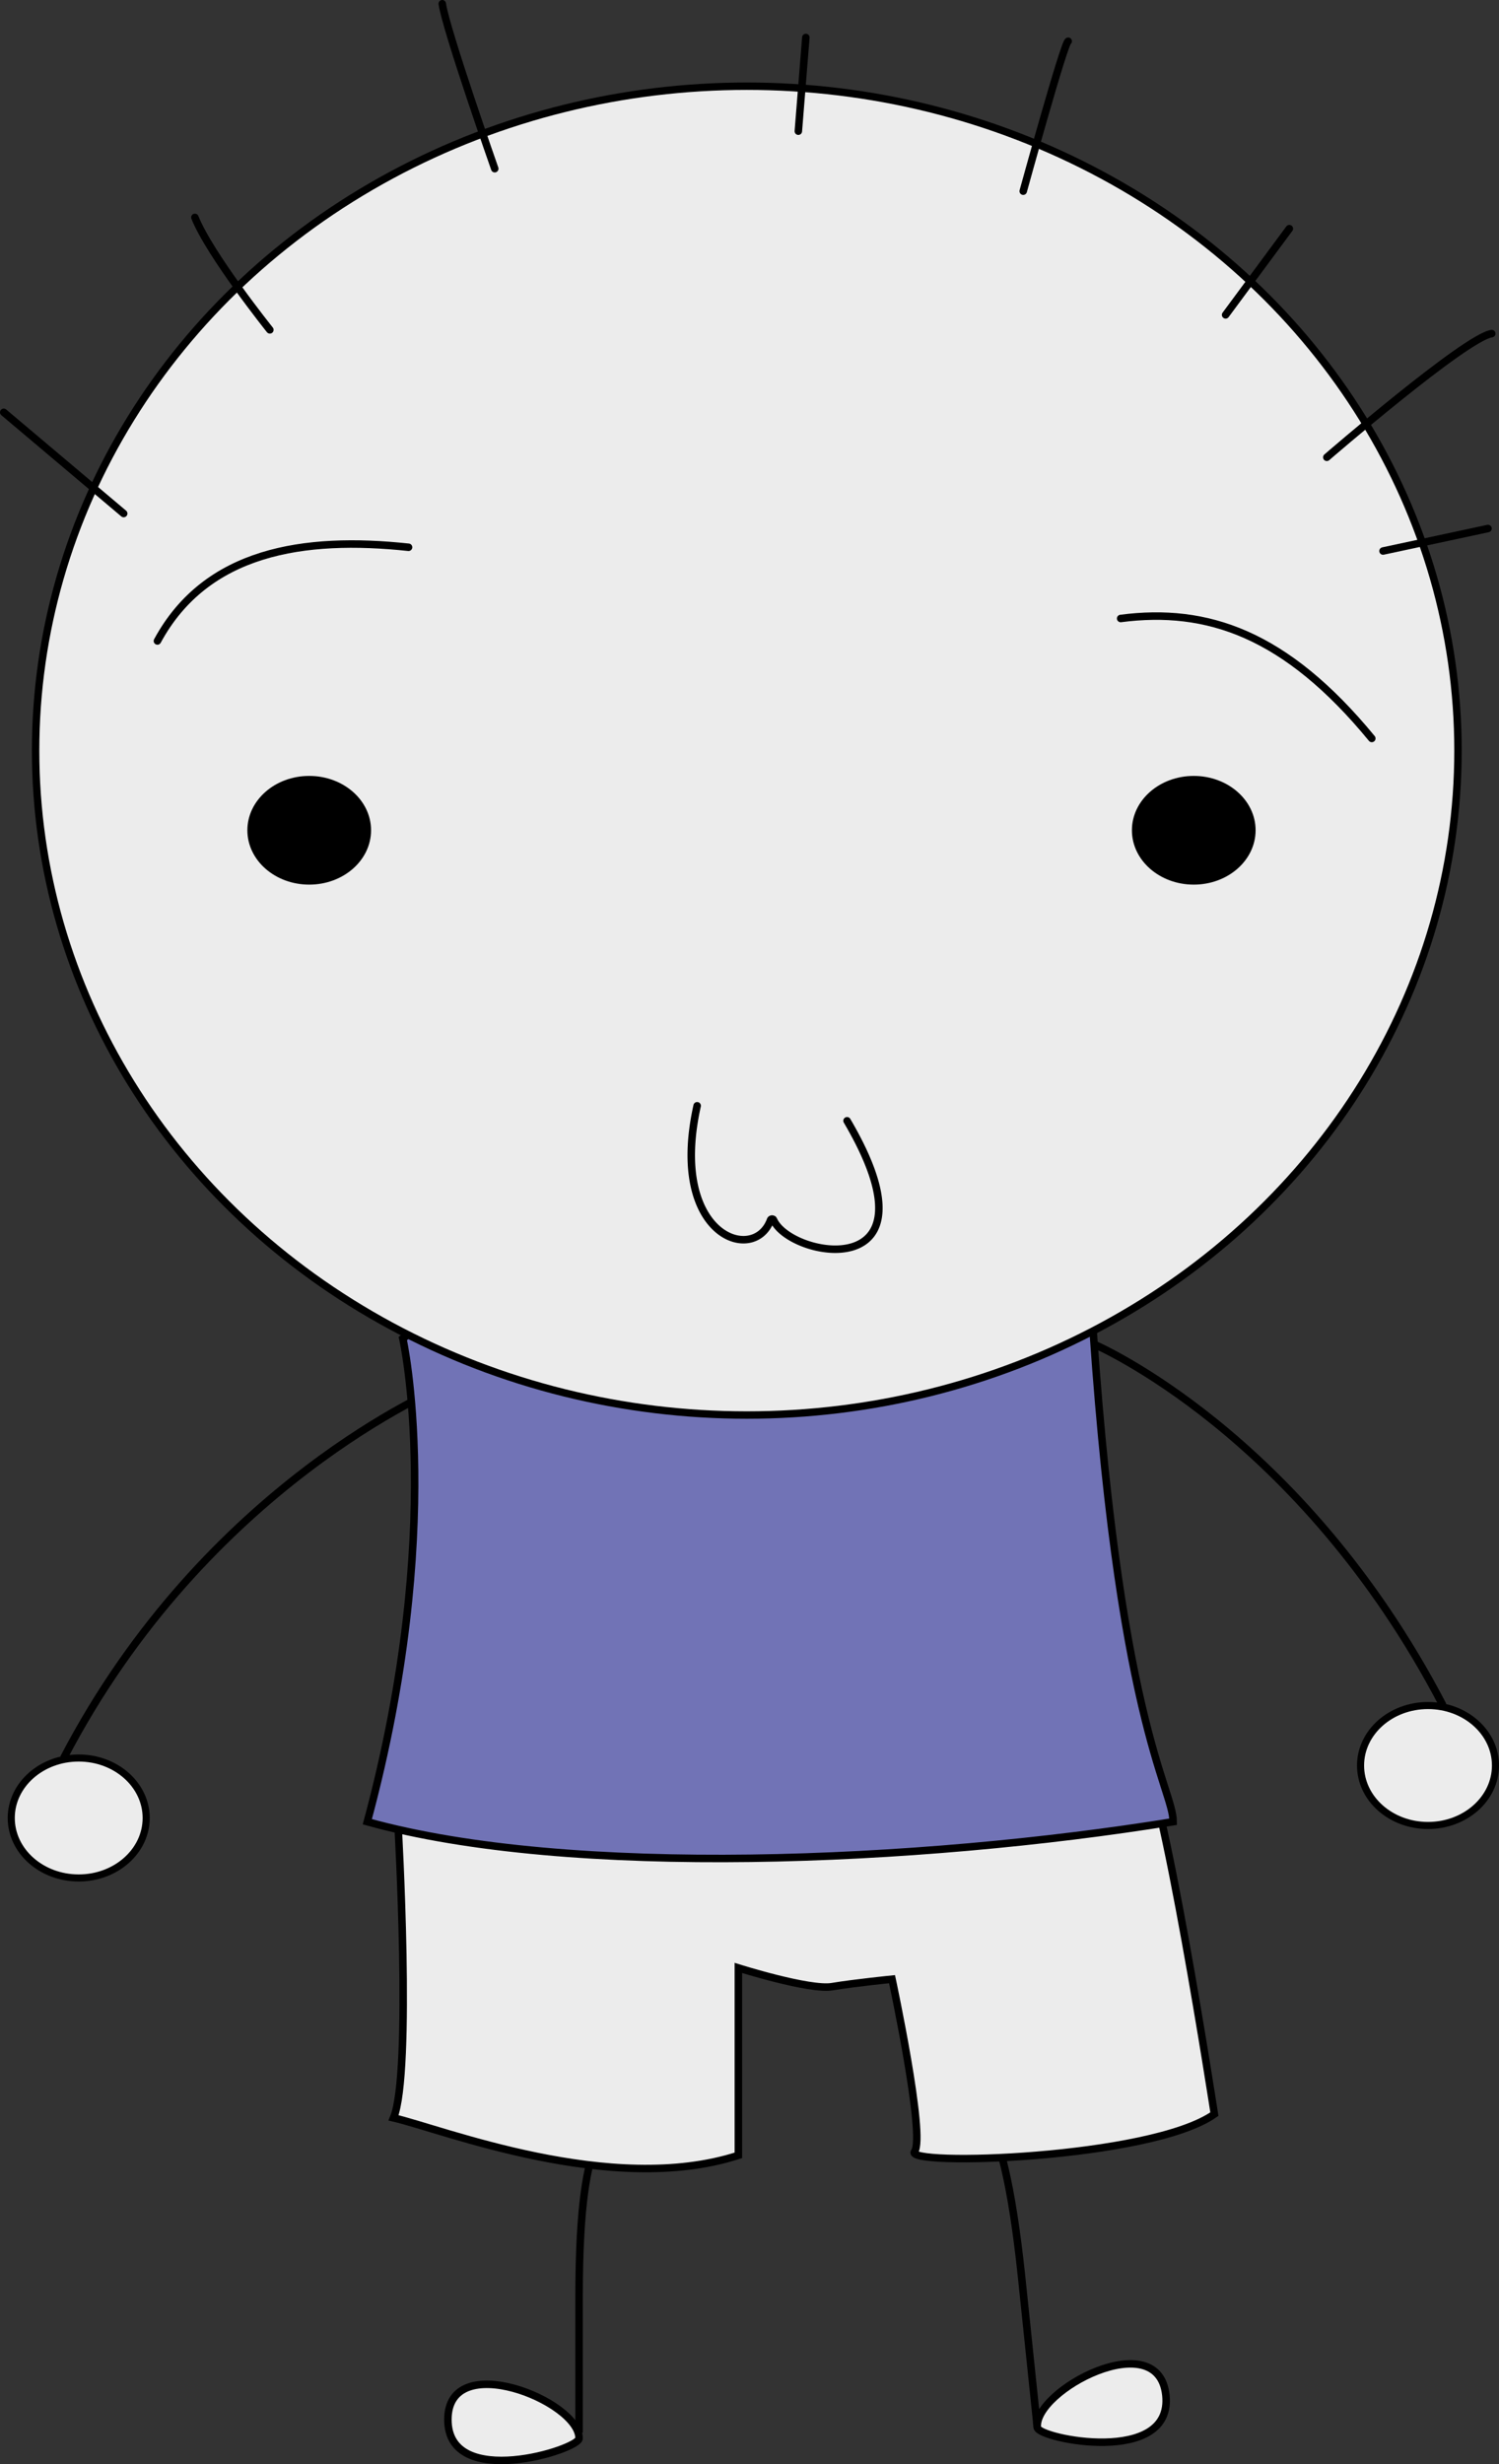 <svg xmlns="http://www.w3.org/2000/svg" viewBox="0 0 399.94 657.39"><rect x="0" y="0" width="399.94" height="657.39" fill="#333333" stroke="none"/><defs><style>.cls-1,.cls-6{fill:none;}.cls-1,.cls-2,.cls-3,.cls-4,.cls-5,.cls-6{stroke:#000;stroke-miterlimit:10;}.cls-1,.cls-2,.cls-3,.cls-6{stroke-width:2px;}.cls-2,.cls-4,.cls-5{fill:#ececec;}.cls-3{fill:#7173b6;}.cls-4{stroke-width:1.89px;}.cls-5{stroke-width:1.98px;}.cls-6{stroke-linecap:round;}</style></defs><title>Asset 8</title><g id="Layer_2" data-name="Layer 2"><g id="Layer_2-2" data-name="Layer 2"><path class="cls-1" d="M118,370S55,396,17,469"/><path class="cls-1" d="M291.77,358.56S347,382,385,455"/><path class="cls-1" d="M163.5,569.31s-9-5.81-9,43.19V649"/><path class="cls-1" d="M258.83,562.77s8.31-7.08,13.74,44.71,4,38.57,4,38.57"/><path class="cls-2" d="M106.18,486.59S110,553,105,565c13,3,58,21,92,10V525s19,6,25,5,16-2,16-2,9,42,6,46,63,2,80-10c0,0-14-91-20-97s-185,5-185,5Z"/><path class="cls-3" d="M107.47,357.08S119,408,98,486c54,15,147,11,215,0,0-9-15-27-22-141S107.47,357.08,107.47,357.08Z"/><path class="cls-2" d="M119.5,645.5c0-19,35-5,35,5C154.5,653.5,119.5,664.5,119.5,645.5Z"/><path class="cls-2" d="M311.06,639c-2-18.89-35.33-1.32-34.29,8.63C277.09,650.62,313,657.91,311.06,639Z"/><ellipse class="cls-4" cx="21" cy="485" rx="18" ry="16"/><ellipse class="cls-4" cx="381" cy="471" rx="18" ry="16"/><ellipse class="cls-5" cx="199.25" cy="200.25" rx="189.75" ry="177.25"/><ellipse cx="82.5" cy="221.5" rx="16.5" ry="14.5"/><ellipse cx="318.5" cy="221.5" rx="16.5" ry="14.5"/><path class="cls-6" d="M186,295c-7.7,34.64,15.15,42.43,19.57,30.5a.45.45,0,0,1,.84,0c4.65,10.3,45.36,17.4,19.59-26.5"/><path class="cls-6" d="M109,146c-28-3-54,1-67,25"/><path class="cls-6" d="M299,165c23-3,44,4,67,32"/><line class="cls-6" x1="369" y1="147" x2="397" y2="141"/><path class="cls-6" d="M354,122s37-32,44-33"/><line class="cls-6" x1="327" y1="84" x2="344" y2="61"/><path class="cls-6" d="M273,51s11-40,12-40"/><line class="cls-6" x1="213" y1="35" x2="215" y2="10"/><path class="cls-6" d="M132,45S119,8,118,1"/><path class="cls-6" d="M72,88S56,68,52,58"/><line class="cls-6" x1="33" y1="137" x2="1" y2="110"/></g></g></svg>